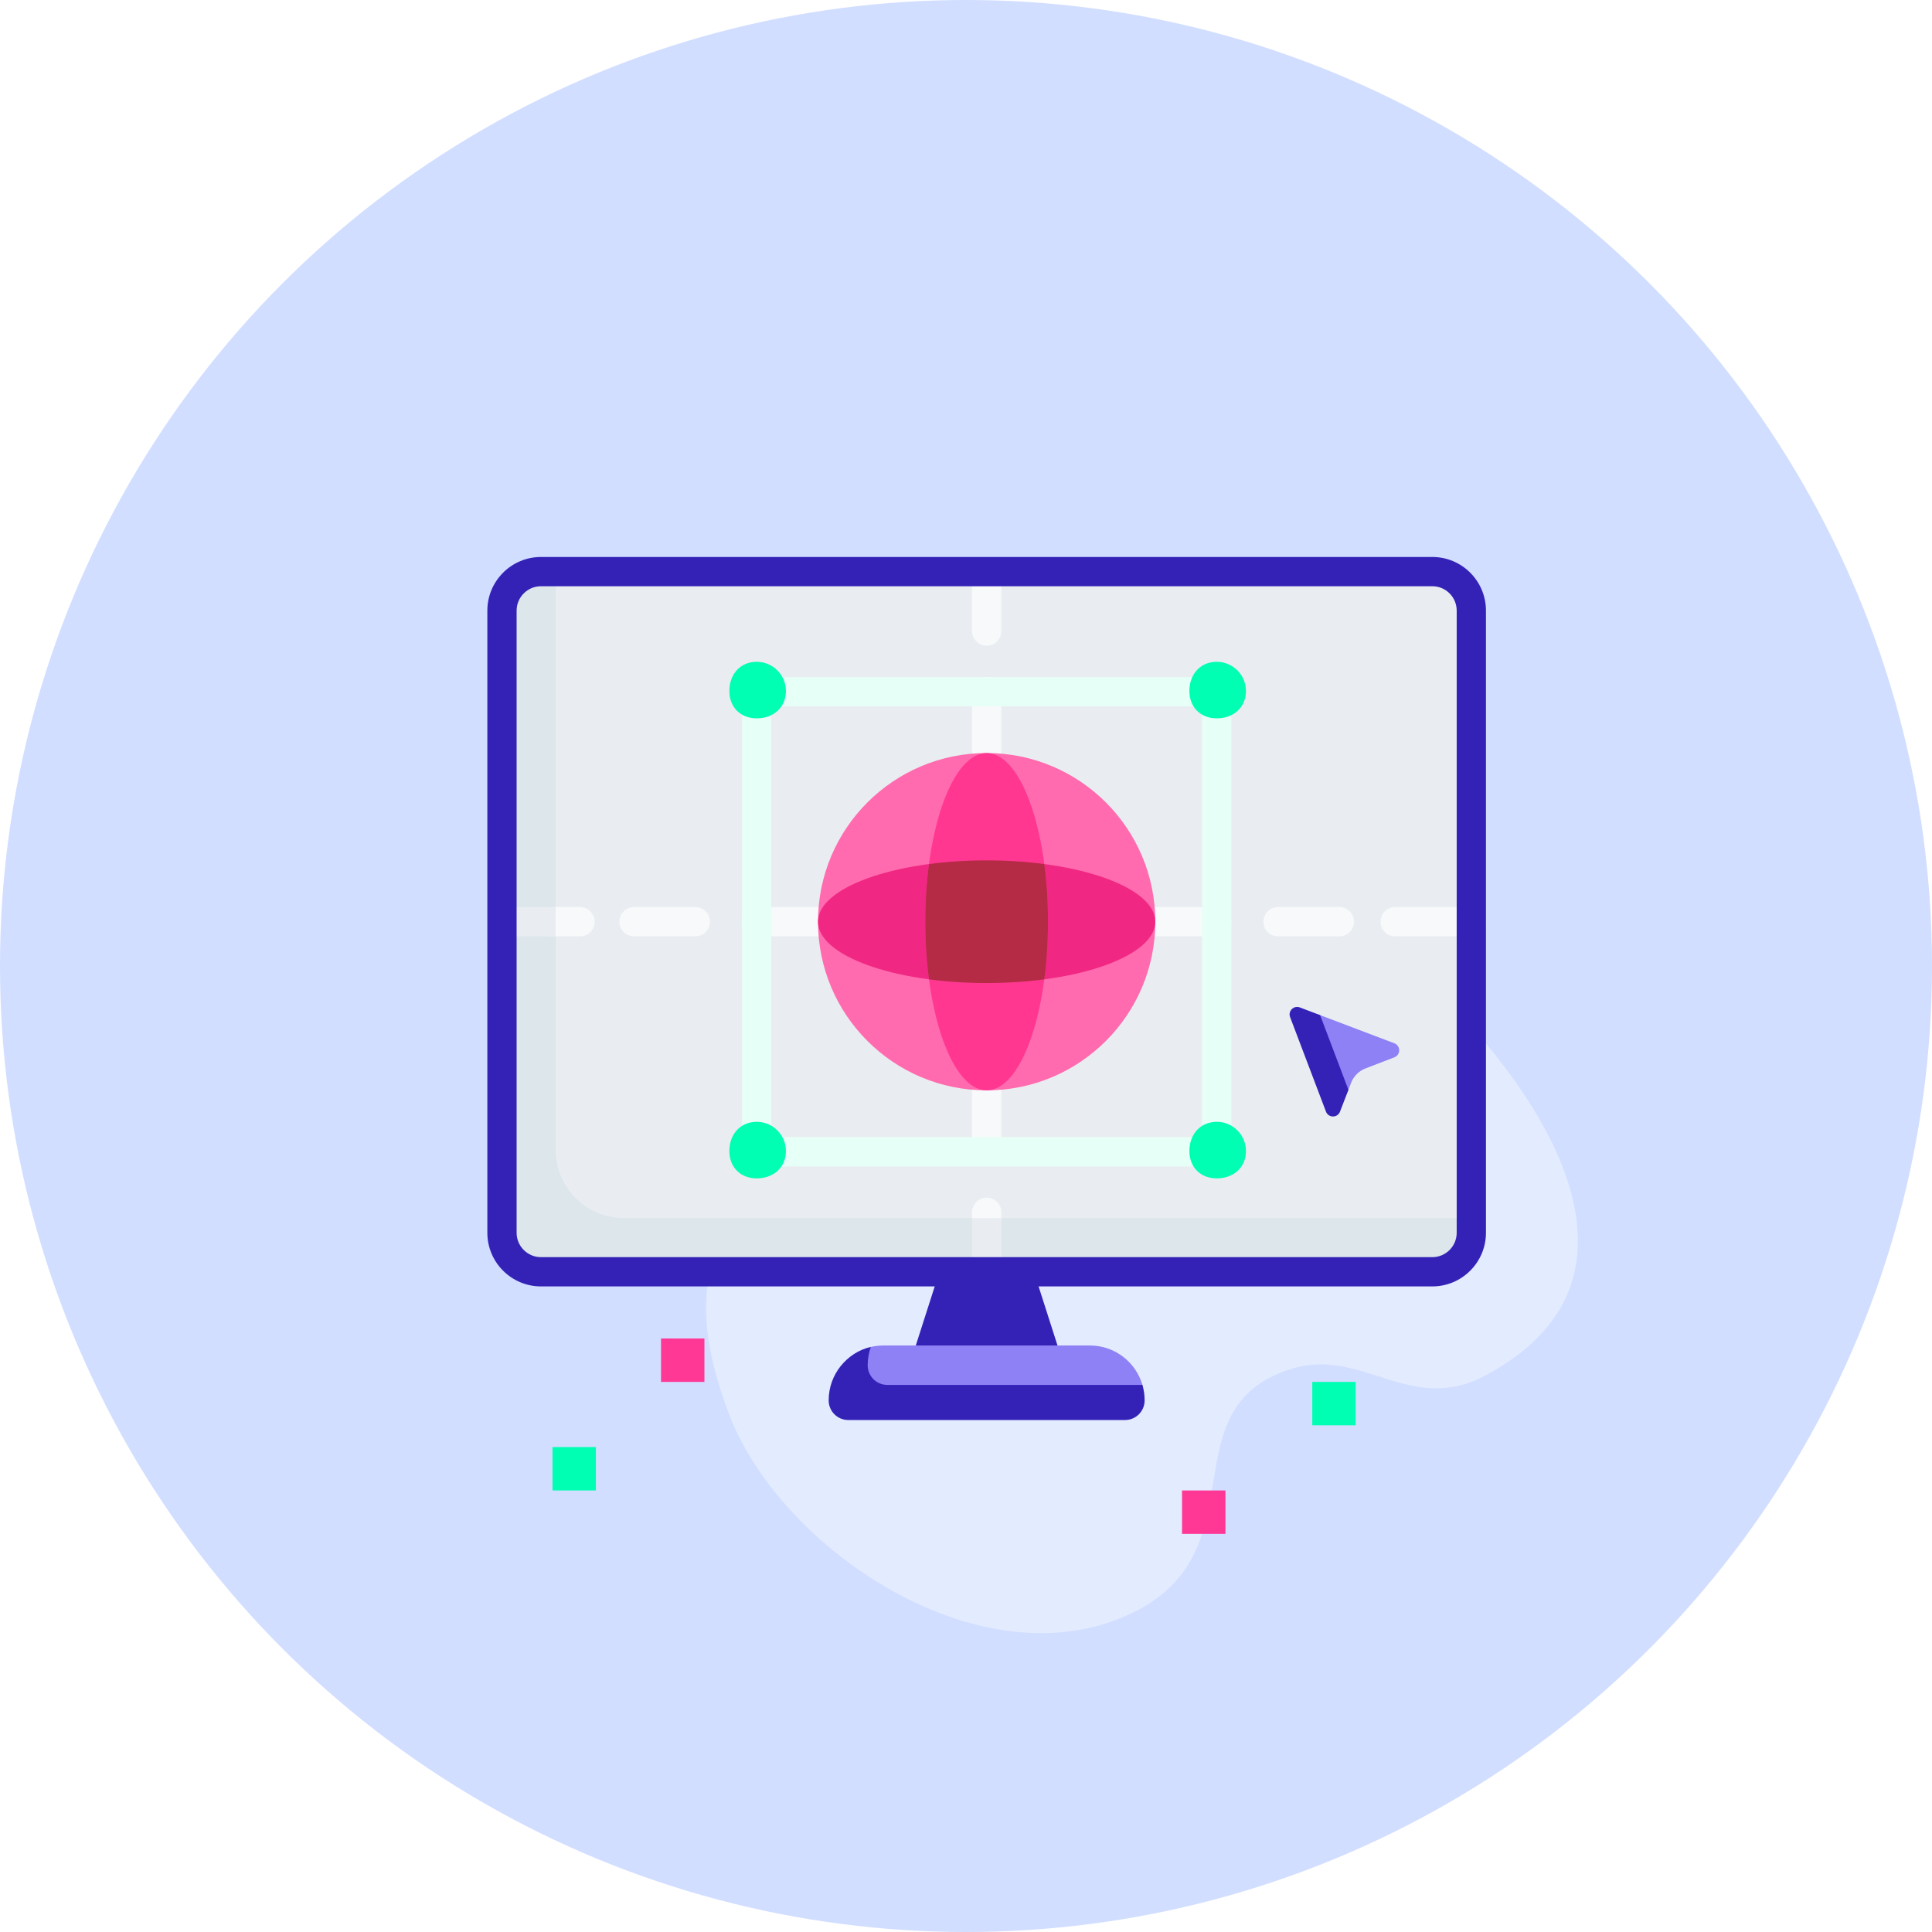 <?xml version="1.0"?>
<svg xmlns="http://www.w3.org/2000/svg" width="111" height="111" viewBox="0 0 111 111" fill="none">
<circle cx="55.5" cy="55.5" r="55.5" fill="#D1DEFF"/>
<path d="M77.223 52.444C72.059 48.94 60.387 42.732 54.501 49.011C48.598 55.308 58.204 61.695 53.122 67.85C50.885 70.56 45.281 67.443 42.732 69.787C39.45 72.806 40.508 77.649 41.907 81.299C44.873 89.039 56.401 96.8 65.003 92.693C72.51 89.11 66.961 80.903 74.197 78.646C78.263 77.377 81.019 81.336 85.342 79.026C98.418 72.04 84.094 57.106 77.223 52.444V52.444Z" fill="#E3EBFF"/>
<path d="M82.292 73.069H31.082C29.844 73.069 28.841 72.066 28.841 70.828V35.082C28.841 33.844 29.844 32.841 31.082 32.841H82.292C83.53 32.841 84.533 33.844 84.533 35.082V70.828C84.533 72.066 83.53 73.069 82.292 73.069Z" fill="#E9EDF1"/>
<path d="M83.692 69.987H57.529L56.651 70.1L55.849 69.987H35.844C33.678 69.987 31.922 68.232 31.922 66.066V53.795L31.698 52.955L31.922 52.114V33.681V32.841H31.082C29.844 32.841 28.841 33.844 28.841 35.082V70.828C28.841 72.066 29.844 73.069 31.082 73.069H82.292C83.53 73.069 84.533 72.066 84.533 70.828L84.589 69.987H83.692Z" fill="#DCE6EB"/>
<path d="M69.904 53.795H66.381C65.917 53.795 65.54 53.419 65.54 52.955C65.54 52.49 65.917 52.114 66.381 52.114H69.904C70.369 52.114 70.745 52.49 70.745 52.955C70.745 53.419 70.369 53.795 69.904 53.795Z" fill="#F7F9FA"/>
<path d="M76.951 53.795H73.428C72.964 53.795 72.587 53.419 72.587 52.955C72.587 52.49 72.964 52.114 73.428 52.114H76.951C77.415 52.114 77.792 52.49 77.792 52.955C77.792 53.419 77.415 53.795 76.951 53.795Z" fill="#F7F9FA"/>
<path d="M84.527 53.795H80.157C79.692 53.795 79.316 53.419 79.316 52.955C79.316 52.49 79.692 52.114 80.157 52.114H84.527C84.991 52.114 85.367 52.49 85.367 52.955C85.367 53.419 84.991 53.795 84.527 53.795Z" fill="#F7F9FA"/>
<path d="M46.997 53.795H43.474C43.009 53.795 42.633 53.419 42.633 52.955C42.633 52.49 43.009 52.114 43.474 52.114H46.997C47.461 52.114 47.837 52.49 47.837 52.955C47.837 53.419 47.461 53.795 46.997 53.795Z" fill="#F7F9FA"/>
<path d="M39.95 53.795H36.426C35.962 53.795 35.586 53.419 35.586 52.955C35.586 52.49 35.962 52.114 36.426 52.114H39.95C40.414 52.114 40.79 52.49 40.79 52.955C40.79 53.419 40.414 53.795 39.95 53.795Z" fill="#F7F9FA"/>
<path d="M33.323 53.795H31.922L28.953 53.683C28.488 53.683 28.112 53.419 28.112 52.955C28.112 52.49 28.488 52.226 28.953 52.226L31.922 52.114H33.323C33.787 52.114 34.163 52.49 34.163 52.955C34.163 53.419 33.787 53.795 33.323 53.795Z" fill="#F7F9FA"/>
<path d="M56.689 43.934C56.224 43.934 55.848 43.558 55.848 43.094V39.732C55.848 39.268 56.224 38.892 56.689 38.892C57.153 38.892 57.529 39.268 57.529 39.732V43.094C57.529 43.558 57.153 43.934 56.689 43.934Z" fill="#F7F9FA"/>
<path d="M56.689 37.099C56.224 37.099 55.848 36.722 55.848 36.258V32.897C55.848 32.432 56.224 32.056 56.689 32.056C57.153 32.056 57.529 32.432 57.529 32.897V36.258C57.529 36.722 57.153 37.099 56.689 37.099Z" fill="#F7F9FA"/>
<path d="M56.689 66.906C56.224 66.906 55.848 66.529 55.848 66.065V62.703C55.848 62.239 56.224 61.863 56.689 61.863C57.153 61.863 57.529 62.239 57.529 62.703V66.065C57.529 66.529 57.153 66.906 56.689 66.906Z" fill="#F7F9FA"/>
<path d="M56.689 73.853C56.224 73.853 55.96 73.477 55.96 73.013L55.848 69.987V69.651C55.848 69.187 56.224 68.811 56.689 68.811C57.153 68.811 57.529 69.187 57.529 69.651V69.987L57.417 73.013C57.417 73.477 57.153 73.853 56.689 73.853Z" fill="#F7F9FA"/>
<path d="M28.841 52.123V53.787C28.877 53.792 28.915 53.795 28.953 53.795H31.922V52.114H28.953C28.915 52.114 28.877 52.118 28.841 52.123V52.123Z" fill="#E9EDF1"/>
<path d="M55.848 69.987V73.013C55.848 73.032 55.85 73.05 55.851 73.069H57.526C57.527 73.05 57.529 73.032 57.529 73.013V69.987H55.848Z" fill="#E9EDF1"/>
<path d="M69.904 67.011H43.474C43.009 67.011 42.633 66.634 42.633 66.17V39.739C42.633 39.275 43.009 38.899 43.474 38.899H69.904C70.368 38.899 70.745 39.275 70.745 39.739V66.17C70.745 66.634 70.368 67.011 69.904 67.011ZM44.314 65.33H69.064V40.58H44.314V65.33Z" fill="#E6FFF7"/>
<path d="M45.154 39.702C45.154 38.774 44.402 38.022 43.473 38.022C43.304 38.022 43.14 38.047 42.985 38.093C42.295 38.303 41.904 38.944 41.904 39.702C41.904 40.631 42.545 41.271 43.473 41.271C44.232 41.271 44.873 40.881 45.082 40.19C45.129 40.036 45.154 39.872 45.154 39.702Z" fill="#01FFB3"/>
<path d="M71.585 39.702C71.585 38.774 70.832 38.022 69.904 38.022C69.735 38.022 69.571 38.047 69.416 38.093C68.726 38.303 68.335 38.944 68.335 39.702C68.335 40.631 68.976 41.271 69.904 41.271C70.663 41.271 71.304 40.881 71.513 40.19C71.56 40.036 71.585 39.872 71.585 39.702Z" fill="#01FFB3"/>
<path d="M45.154 66.133C45.154 65.205 44.402 64.453 43.473 64.453C43.304 64.453 43.14 64.478 42.985 64.525C42.295 64.734 41.904 65.375 41.904 66.133C41.904 67.062 42.545 67.702 43.473 67.702C44.232 67.702 44.873 67.312 45.082 66.621C45.129 66.467 45.154 66.303 45.154 66.133Z" fill="#01FFB3"/>
<path d="M71.585 66.133C71.585 65.205 70.832 64.453 69.904 64.453C69.735 64.453 69.571 64.478 69.416 64.525C68.726 64.734 68.335 65.375 68.335 66.133C68.335 67.062 68.976 67.702 69.904 67.702C70.663 67.702 71.304 67.312 71.513 66.621C71.56 66.467 71.585 66.303 71.585 66.133Z" fill="#01FFB3"/>
<path d="M74.233 58.549L76.181 63.754C76.321 64.125 76.846 64.126 76.988 63.756L77.471 62.613L77.625 62.211C77.772 61.831 78.072 61.53 78.453 61.384L80.11 60.747C80.48 60.604 80.479 60.08 80.108 59.939L75.843 58.322L74.791 57.992C74.442 57.86 74.101 58.201 74.233 58.549V58.549Z" fill="#8E80F5"/>
<path d="M75.844 58.322L74.679 57.88C74.33 57.748 73.989 58.089 74.121 58.437L76.181 63.866C76.321 64.237 76.846 64.239 76.988 63.868L77.471 62.613L75.844 58.322Z" fill="#3422B7"/>
<path d="M60.758 77.304L59.437 73.181H53.936L52.615 77.304L56.689 78.424L60.758 77.304Z" fill="#3422B7"/>
<path d="M64.414 81.361C65.035 81.361 65.539 81.08 65.539 80.457V80.233C65.539 79.924 65.719 79.85 65.636 79.568C65.254 78.26 64.048 77.304 62.62 77.304H56.688H50.753C50.504 77.304 50.262 77.333 50.03 77.388C48.643 77.715 47.834 78.853 47.834 80.345C47.834 80.968 48.338 81.473 48.959 81.473L64.414 81.361Z" fill="#8E80F5"/>
<path d="M50.976 79.568C50.355 79.568 49.851 79.063 49.851 78.439C49.851 78.071 49.915 77.717 50.031 77.388C48.643 77.716 47.61 78.965 47.61 80.457C47.61 81.08 48.114 81.585 48.735 81.585H64.638C65.259 81.585 65.763 81.08 65.763 80.457C65.763 80.148 65.718 79.85 65.636 79.568H50.976Z" fill="#3422B7"/>
<path d="M56.686 62.644C62.038 62.644 66.376 58.306 66.376 52.955C66.376 47.603 62.038 43.265 56.686 43.265C51.335 43.265 46.997 47.603 46.997 52.955C46.997 58.306 51.335 62.644 56.686 62.644Z" fill="#FF6BAE"/>
<path d="M56.686 56.478C62.038 56.478 66.376 54.901 66.376 52.955C66.376 51.009 62.038 49.431 56.686 49.431C51.335 49.431 46.997 51.009 46.997 52.955C46.997 54.901 51.335 56.478 56.686 56.478Z" fill="#F12883"/>
<path d="M56.687 62.644C58.633 62.644 60.21 58.306 60.21 52.955C60.21 47.603 58.633 43.265 56.687 43.265C54.741 43.265 53.163 47.603 53.163 52.955C53.163 58.306 54.741 62.644 56.687 62.644Z" fill="#FF3791"/>
<path d="M53.374 49.643C53.238 50.676 53.163 51.791 53.163 52.955C53.163 54.118 53.238 55.233 53.374 56.267C54.408 56.404 55.523 56.478 56.687 56.478C57.85 56.478 58.965 56.404 59.999 56.267C60.136 55.233 60.21 54.118 60.21 52.955C60.21 51.791 60.136 50.676 59.999 49.643C58.965 49.506 57.85 49.431 56.687 49.431C55.523 49.431 54.408 49.506 53.374 49.643V49.643Z" fill="#B52A44"/>
<path d="M82.292 73.909H31.082C29.382 73.909 28 72.527 28 70.828V35.082C28 33.382 29.382 32 31.082 32H82.292C83.991 32 85.373 33.382 85.373 35.082V70.828C85.373 72.527 83.991 73.909 82.292 73.909ZM31.082 33.681C30.309 33.681 29.681 34.309 29.681 35.082V70.828C29.681 71.6 30.309 72.228 31.082 72.228H82.292C83.064 72.228 83.692 71.6 83.692 70.828V35.082C83.692 34.309 83.064 33.681 82.292 33.681H31.082Z" fill="#3422B7"/>
<g filter="url(#filter0_f)">
<rect x="67.912" y="85.632" width="2.494" height="2.494" fill="#FF3896"/>
</g>
<g filter="url(#filter1_f)">
<rect x="40.472" y="79.395" width="2.494" height="2.494" transform="rotate(180 40.472 79.395)" fill="#FF3896"/>
</g>
<g filter="url(#filter2_f)">
<rect x="75.395" y="79.395" width="2.494" height="2.494" fill="#01FFB3"/>
</g>
<g filter="url(#filter3_f)">
<rect x="34.236" y="85.632" width="2.494" height="2.494" transform="rotate(180 34.236 85.632)" fill="#01FFB3"/>
</g>
<defs>
<filter id="filter0_f" x="66.912" y="84.632" width="4.494" height="4.494" filterUnits="userSpaceOnUse" color-interpolation-filters="sRGB">
<feFlood flood-opacity="0" result="BackgroundImageFix"/>
<feBlend mode="normal" in="SourceGraphic" in2="BackgroundImageFix" result="shape"/>
<feGaussianBlur stdDeviation="0.5" result="effect1_foregroundBlur"/>
</filter>
<filter id="filter1_f" x="36.978" y="75.901" width="4.494" height="4.494" filterUnits="userSpaceOnUse" color-interpolation-filters="sRGB">
<feFlood flood-opacity="0" result="BackgroundImageFix"/>
<feBlend mode="normal" in="SourceGraphic" in2="BackgroundImageFix" result="shape"/>
<feGaussianBlur stdDeviation="0.5" result="effect1_foregroundBlur"/>
</filter>
<filter id="filter2_f" x="74.395" y="78.395" width="4.494" height="4.494" filterUnits="userSpaceOnUse" color-interpolation-filters="sRGB">
<feFlood flood-opacity="0" result="BackgroundImageFix"/>
<feBlend mode="normal" in="SourceGraphic" in2="BackgroundImageFix" result="shape"/>
<feGaussianBlur stdDeviation="0.5" result="effect1_foregroundBlur"/>
</filter>
<filter id="filter3_f" x="30.742" y="82.137" width="4.494" height="4.494" filterUnits="userSpaceOnUse" color-interpolation-filters="sRGB">
<feFlood flood-opacity="0" result="BackgroundImageFix"/>
<feBlend mode="normal" in="SourceGraphic" in2="BackgroundImageFix" result="shape"/>
<feGaussianBlur stdDeviation="0.5" result="effect1_foregroundBlur"/>
</filter>
</defs>
</svg>

